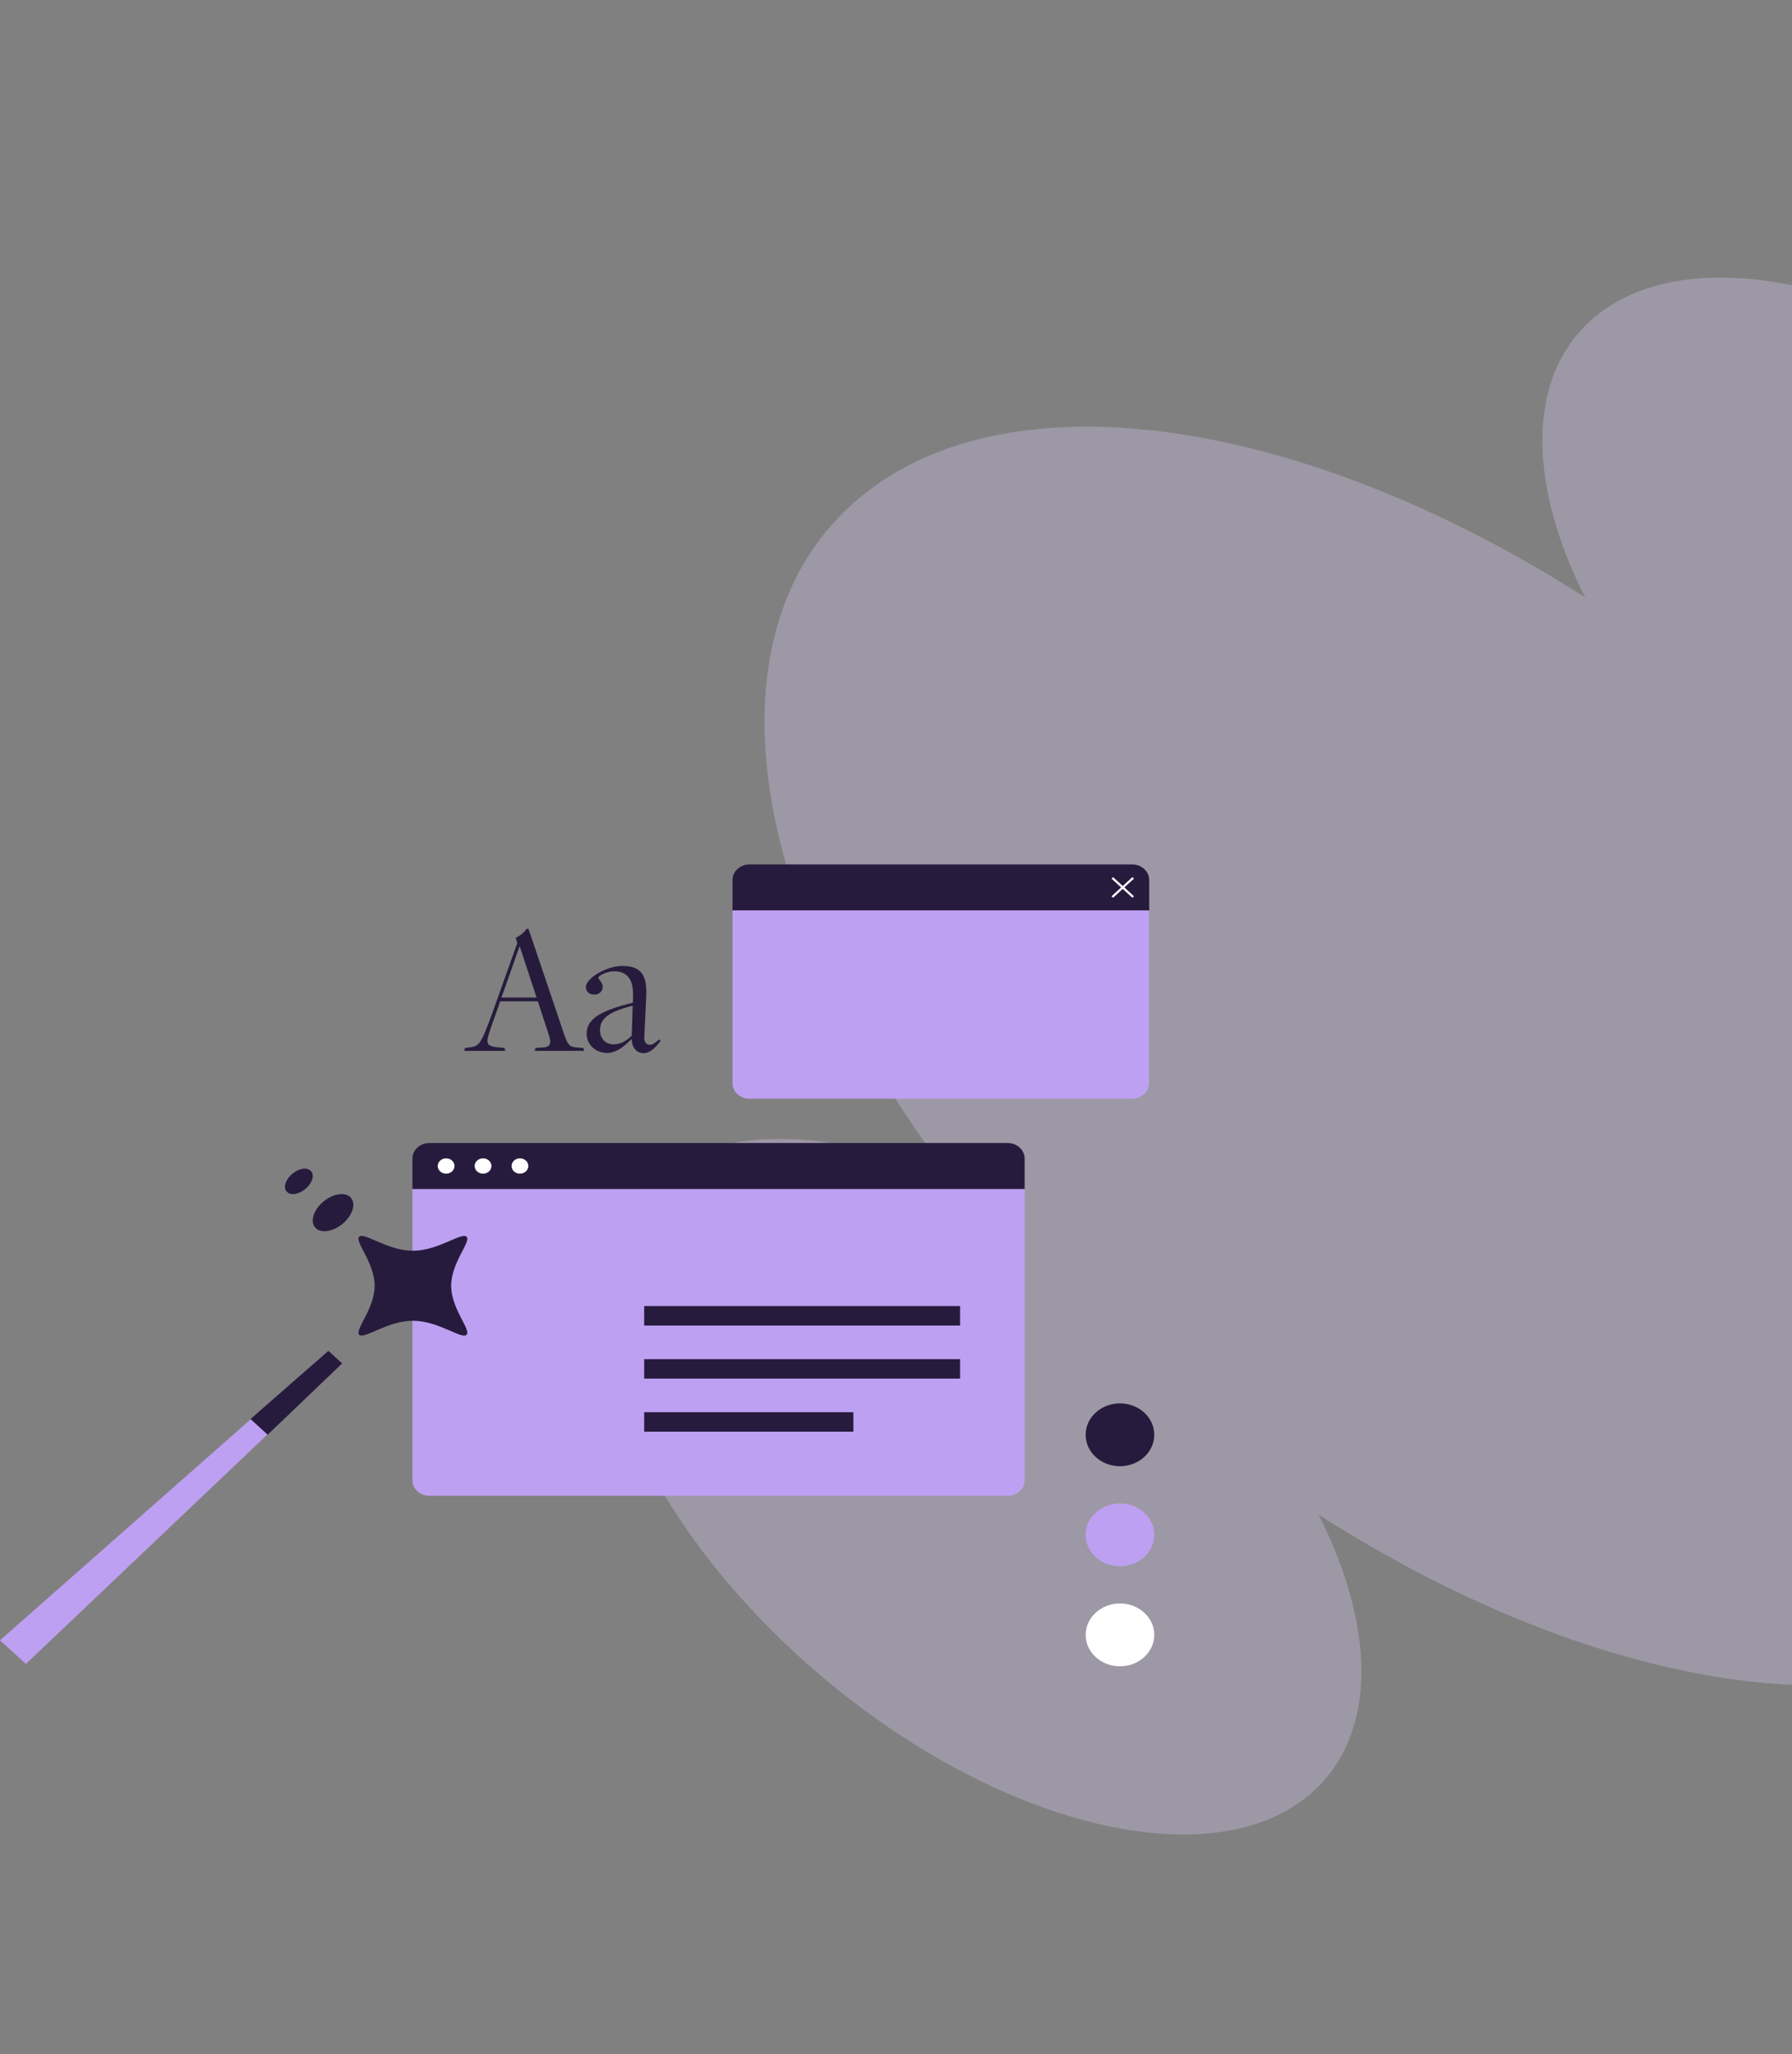 <svg width="274" height="314" viewBox="0 0 274 314" fill="none" xmlns="http://www.w3.org/2000/svg">
<rect x="0" y="0" width="274" height="314" fill="#808080" stroke="none"/>
<g clip-path="url(#clip0_14_163)">
<path d="M344.717 142.117C360.259 127.888 350.108 95.536 322.054 69.853C293.994 44.164 258.654 34.877 243.112 49.099C233.335 58.05 233.728 74.188 242.358 91.315C198.769 63.453 152.761 56.519 130.071 77.285C107.388 98.051 114.962 140.172 145.396 180.083C126.681 172.182 109.06 171.816 99.283 180.773C83.741 195.001 93.892 227.354 121.946 253.037C150 278.72 185.346 288.013 200.881 273.785C210.658 264.834 210.265 248.696 201.635 231.568C245.224 259.431 291.233 266.365 313.922 245.593C336.605 224.827 329.031 182.706 298.597 142.795C317.313 150.696 334.933 151.056 344.711 142.105L344.717 142.117Z" fill="#DFD1FB" fill-opacity="0.3"/>
<path d="M63.06 181.733H156.668V226.294C156.668 227.61 155.503 228.675 154.066 228.675H65.663C64.225 228.675 63.06 227.61 63.06 226.294V181.733Z" fill="#BEA0F2"/>
<path d="M65.663 174.734H154.066C155.503 174.734 156.668 175.8 156.668 177.116V181.771H63.06V177.116C63.06 175.8 64.225 174.734 65.663 174.734Z" fill="#271B3D"/>
<path d="M68.213 179.425C68.921 179.425 69.495 178.9 69.495 178.252C69.495 177.605 68.921 177.08 68.213 177.08C67.505 177.08 66.931 177.605 66.931 178.252C66.931 178.9 67.505 179.425 68.213 179.425Z" fill="white"/>
<path d="M73.858 179.425C74.566 179.425 75.14 178.9 75.14 178.252C75.14 177.605 74.566 177.08 73.858 177.08C73.15 177.08 72.577 177.605 72.577 178.252C72.577 178.9 73.15 179.425 73.858 179.425Z" fill="white"/>
<path d="M79.501 179.425C80.209 179.425 80.783 178.9 80.783 178.252C80.783 177.605 80.209 177.08 79.501 177.08C78.793 177.08 78.22 177.605 78.22 178.252C78.22 178.9 78.793 179.425 79.501 179.425Z" fill="white"/>
<path d="M3.956 254.378L0 250.759L50.215 206.498L52.329 208.433L3.956 254.378Z" fill="#BEA0F2"/>
<path d="M40.927 219.333L52.329 208.433L50.215 206.498L38.302 216.931L40.927 219.333Z" fill="#271B3D"/>
<path d="M146.801 207.777H98.496V210.754H146.801V207.777Z" fill="#271B3D"/>
<path d="M130.484 215.891H98.496V218.868H130.484V215.891Z" fill="#271B3D"/>
<path d="M146.801 199.663H98.496V202.64H146.801V199.663Z" fill="#271B3D"/>
<path d="M114.602 132.149H173.113C174.55 132.149 175.715 133.215 175.715 134.53V139.185H112V134.53C112 133.215 113.165 132.149 114.602 132.149Z" fill="#271B3D"/>
<path d="M173.389 134.319L173.142 134.093L171.668 135.441L170.195 134.093L169.947 134.319L171.421 135.667L169.947 137.016L170.195 137.242L171.668 135.893L173.142 137.242L173.389 137.016L171.916 135.667L173.389 134.319Z" fill="white"/>
<path d="M112 139.174V165.587C112 166.903 113.165 167.969 114.602 167.969H173.077C174.515 167.969 175.679 166.903 175.679 165.587V139.174H112Z" fill="#BEA0F2"/>
<path d="M57.283 196.558C57.283 200.109 54.154 203.347 54.934 204.059C55.712 204.77 59.251 201.91 63.132 201.91C67.013 201.91 70.552 204.773 71.33 204.059C72.107 203.344 68.981 200.109 68.981 196.558C68.981 193.007 72.111 189.768 71.33 189.057C70.552 188.346 67.013 191.206 63.132 191.206C59.251 191.206 55.712 188.343 54.934 189.057C54.157 189.768 57.283 193.007 57.283 196.558Z" fill="#271B3D"/>
<path d="M52.586 186.908C54.032 185.585 54.458 183.831 53.538 182.989C52.619 182.148 50.701 182.538 49.255 183.861C47.81 185.183 47.383 186.938 48.303 187.78C49.223 188.621 51.14 188.231 52.586 186.908Z" fill="#271B3D"/>
<path d="M46.836 181.643C47.825 180.738 48.116 179.539 47.487 178.963C46.859 178.388 45.547 178.655 44.559 179.559C43.571 180.463 43.279 181.663 43.908 182.238C44.537 182.814 45.848 182.547 46.836 181.643Z" fill="#271B3D"/>
<path d="M176.488 249.931C176.488 247.279 174.14 245.128 171.244 245.128C168.347 245.128 165.999 247.279 165.999 249.931C165.999 252.584 168.347 254.735 171.244 254.735C174.14 254.735 176.488 252.584 176.488 249.931Z" fill="white"/>
<path d="M176.488 234.639C176.488 231.986 174.14 229.836 171.244 229.836C168.347 229.836 165.999 231.986 165.999 234.639C165.999 237.292 168.347 239.443 171.244 239.443C174.14 239.443 176.488 237.292 176.488 234.639Z" fill="#BEA0F2"/>
<path d="M176.488 219.343C176.488 216.69 174.14 214.54 171.244 214.54C168.347 214.54 165.999 216.69 165.999 219.343C165.999 221.996 168.347 224.147 171.244 224.147C174.14 224.147 176.488 221.996 176.488 219.343Z" fill="#271B3D"/>
<path d="M76.489 153.078L75.117 156.937C74.212 159.538 74.212 159.918 76.226 160.123L77.16 160.211L77.248 160.649H71L71.088 160.211L71.817 160.123C73.306 159.918 73.54 159.597 75.204 155.066L79.087 144.192L78.854 143.345C79.379 143.169 80.255 142.468 80.489 142H80.81L86.211 157.989C86.795 159.685 87.029 160.035 88.109 160.123L89.218 160.211L89.306 160.649H81.773L81.861 160.211L83.058 160.123C84.051 160.065 84.372 159.597 83.934 158.252L82.24 153.078H76.489ZM82.036 152.494L79.496 144.748H79.408C79.408 144.748 76.693 152.494 76.664 152.494H82.036Z" fill="#271B3D"/>
<path d="M98.431 161C97.409 161 96.65 160.269 96.591 158.895L96.533 158.866C95.453 159.977 94.227 160.971 92.825 160.971C91.073 160.971 89.701 159.685 89.701 158.048C89.701 155.972 91.365 154.598 96.767 153.283L96.796 152.289C96.883 149.337 95.57 148.489 93.905 148.489C92.737 148.489 91.482 149.162 91.482 149.483C91.482 149.688 92.154 150.155 92.154 150.886C92.154 151.5 91.657 152.055 90.869 152.055C90.139 152.055 89.584 151.617 89.584 150.915C89.584 149.483 92.825 147.671 95.102 147.671C97.73 147.671 98.986 148.694 98.81 152.289L98.518 158.515C98.489 159.392 98.81 159.714 99.394 159.714C99.832 159.714 100.299 159.334 100.766 158.895L101 159.158C100.387 159.918 99.511 161 98.431 161ZM93.818 159.655C94.869 159.655 95.716 159.158 96.591 158.34L96.737 153.751C92.679 154.745 91.745 155.943 91.745 157.492C91.745 158.837 92.65 159.655 93.818 159.655Z" fill="#271B3D"/>
</g>
<defs>
<clipPath id="clip0_14_163">
<rect width="274" height="314" rx="4" fill="white"/>
</clipPath>
</defs>
</svg>
